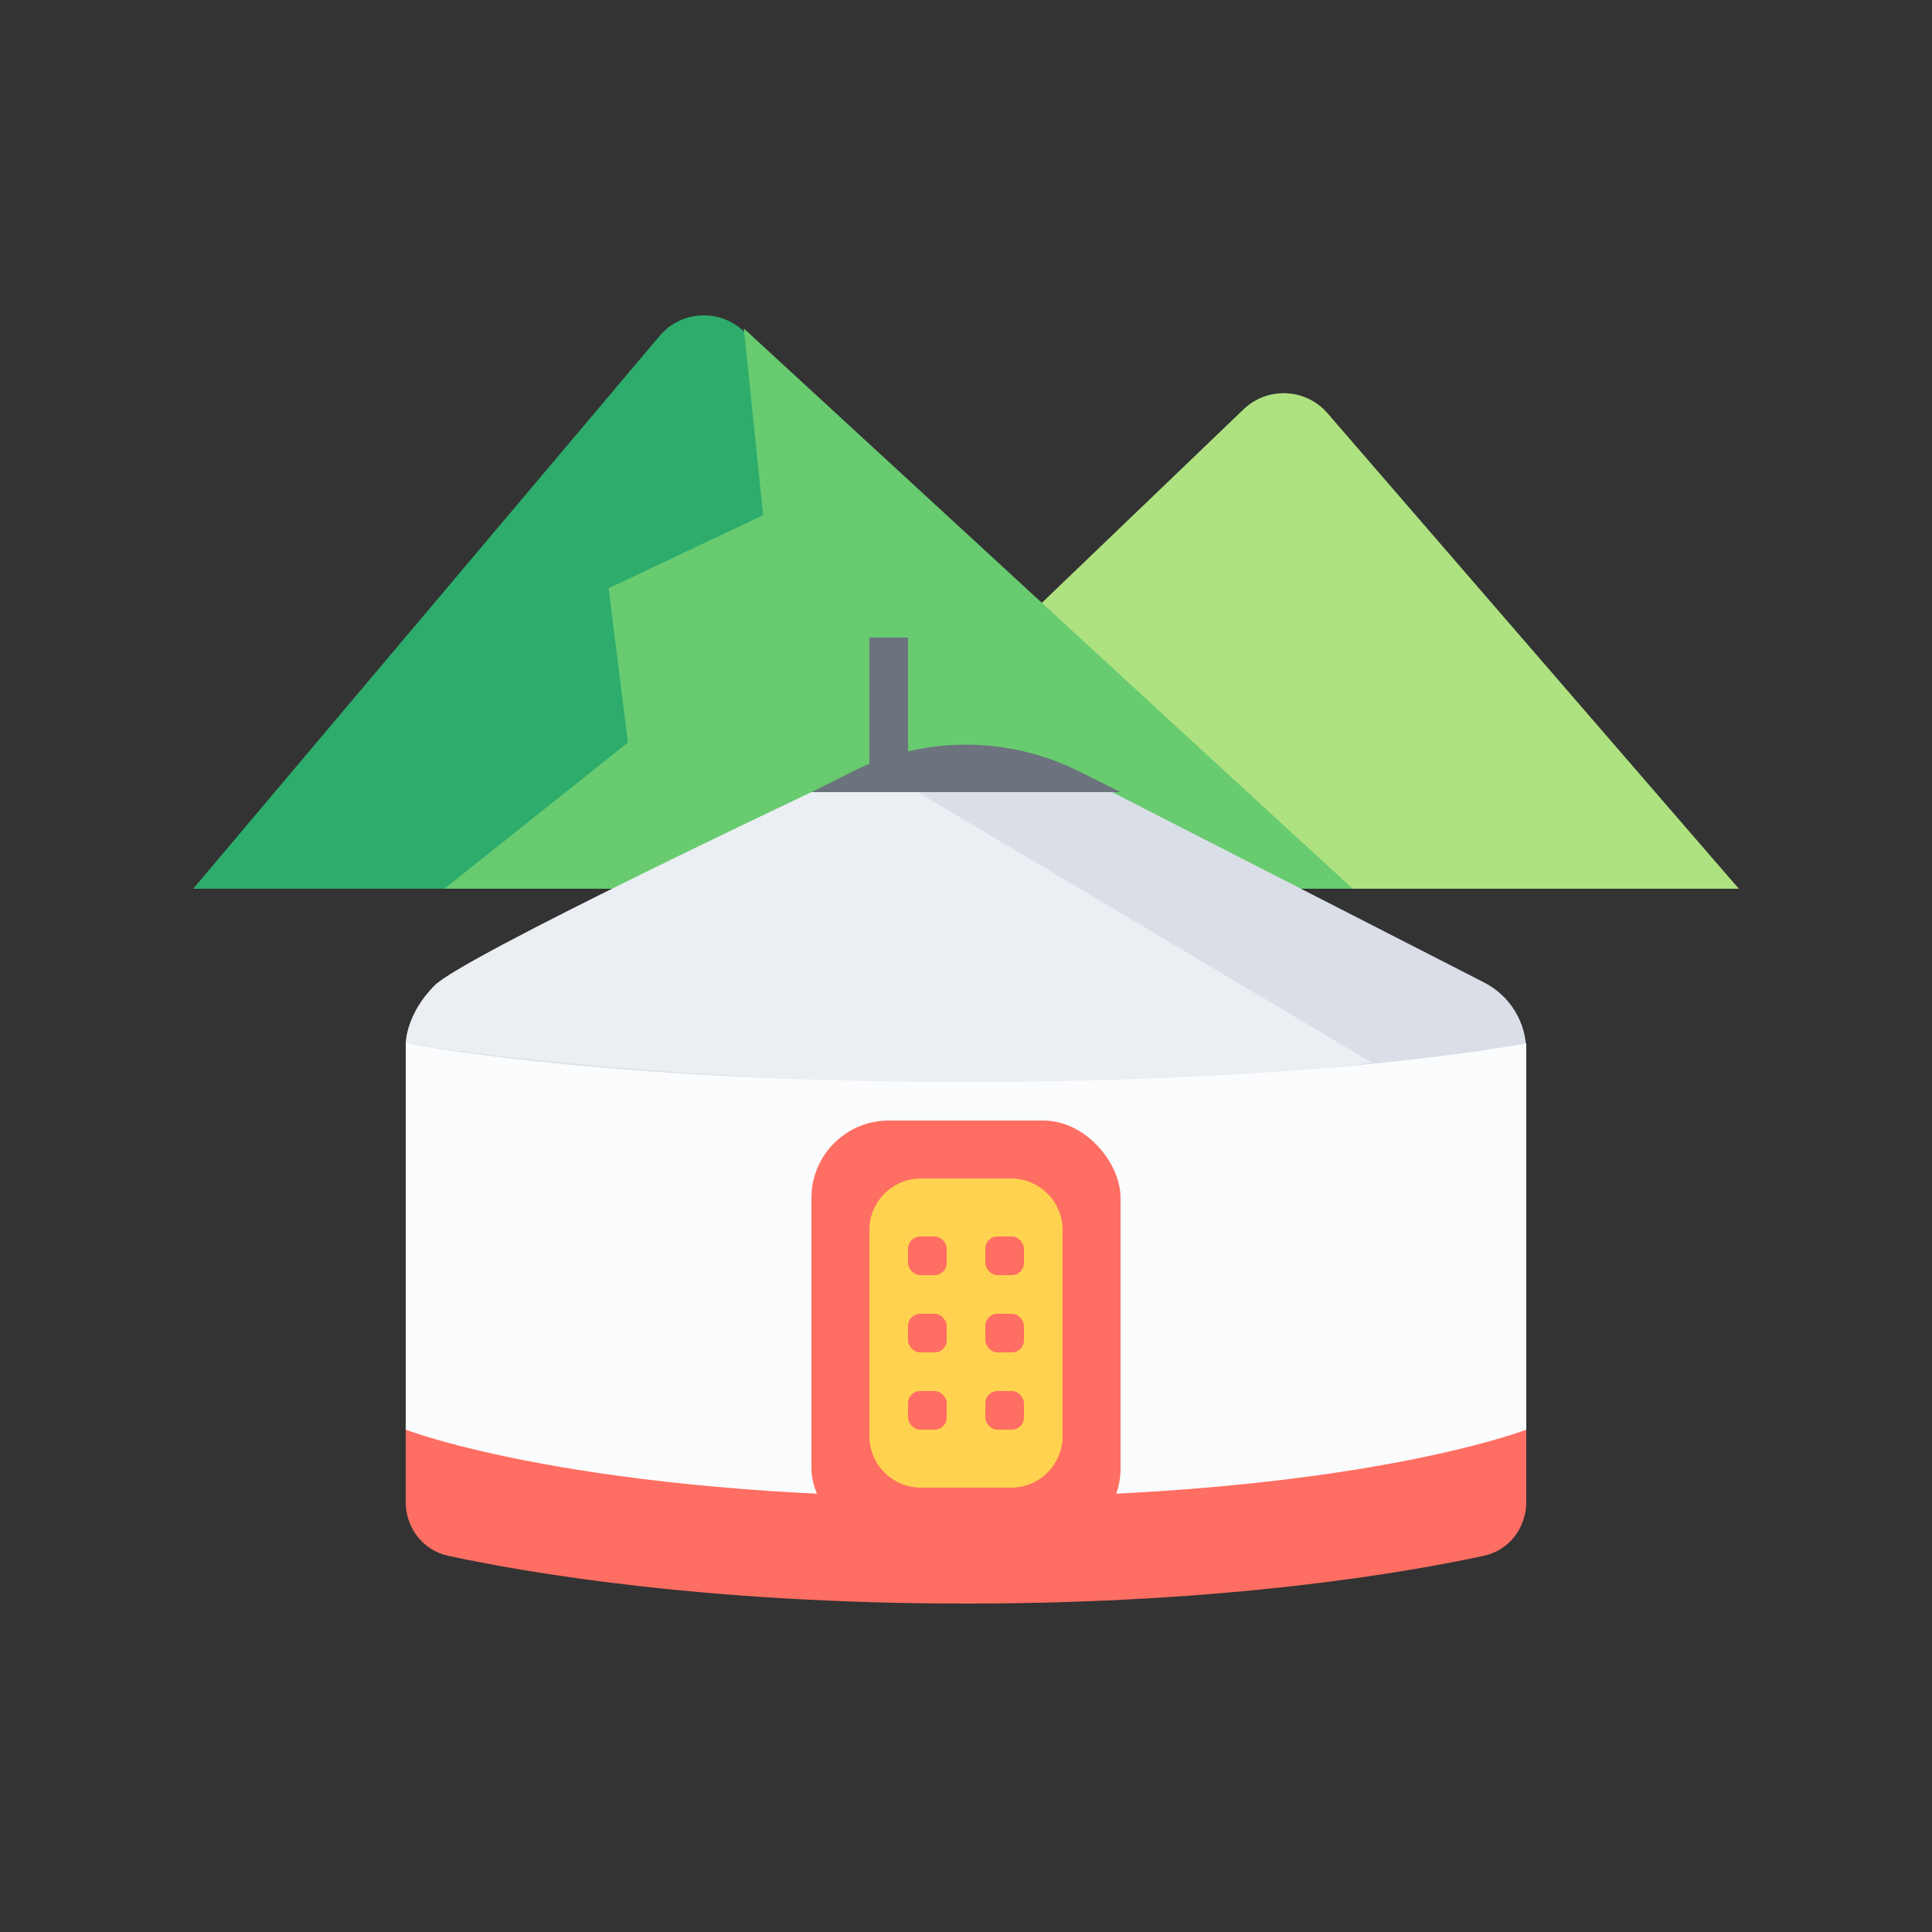 <svg width="100" height="100" viewBox="0 0 100 100" fill="none" xmlns="http://www.w3.org/2000/svg">
<rect x="0" y="0" width="100" height="100" fill="#333333" stroke="none"/>
<path d="M68.712 21.389C67.588 20.09 65.606 19.998 64.366 21.187L38.5 46H90L68.712 21.389Z" fill="#AEE280"/>
<path d="M38.458 17.11C37.201 15.959 35.238 16.085 34.139 17.388L10 46H70L38.458 17.11Z" fill="#2DAC6C"/>
<path d="M38.5 17L70 46H23L32.5 38.435L31.5 30.449L39.5 26.667L38.5 17Z" fill="#68CB70"/>
<path d="M44.039 40.18C47.782 38.265 52.218 38.265 55.961 40.18L76.822 50.855C78.159 51.539 79 52.914 79 54.416V71.947C79 76.394 75.395 79.999 70.947 79.999H29.053C24.605 79.999 21 76.394 21 71.947V54.416C21 52.914 21.841 51.539 23.178 50.855L44.039 40.18Z" fill="#DADFE7"/>
<path d="M47.5 41L71 55C71 55 60.5 56.5 45 56C29.5 55.5 21 54 21 54C21 54 21 52.5 22.5 51C24 49.5 42 41 42 41H47.5Z" fill="#EBEEF3"/>
<path d="M21 54C21 54 31 56.001 50 56.001C69 56.001 79 54 79 54V77C79 78.657 77.657 80 76 80H24C22.343 80 21 78.657 21 77V54Z" fill="#FBFCFD"/>
<path d="M21 74C21 74 30 77.5 50 77.5C70 77.5 79 74 79 74V77.737C79 79.076 78.116 80.243 76.807 80.526C72.83 81.387 63.566 83 50 83C36.434 83 27.17 81.387 23.193 80.526C21.884 80.243 21 79.076 21 77.737V74Z" fill="#FF6E62"/>
<path d="M44.141 39.928C47.824 38.085 52.16 38.083 55.845 39.924L58 41H42L44.141 39.928Z" fill="#6C727E"/>
<rect x="45" y="33" width="2" height="8" fill="#6C727E"/>
<rect x="42" y="58" width="16" height="22" rx="4" fill="#FF6E62"/>
<path d="M45 63.667C45 62.194 46.194 61 47.667 61H52.333C53.806 61 55 62.194 55 63.667V74.333C55 75.806 53.806 77 52.333 77H50H47.667C46.194 77 45 75.806 45 74.333V63.667Z" fill="#FFD350"/>
<rect x="47" y="64" width="2" height="2" rx="0.625" fill="#FF6E62"/>
<rect x="47" y="68" width="2" height="2" rx="0.625" fill="#FF6E62"/>
<rect x="47" y="72" width="2" height="2" rx="0.625" fill="#FF6E62"/>
<rect x="51" y="64" width="2" height="2" rx="0.625" fill="#FF6E62"/>
<rect x="51" y="68" width="2" height="2" rx="0.625" fill="#FF6E62"/>
<rect x="51" y="72" width="2" height="2" rx="0.625" fill="#FF6E62"/>
</svg>
